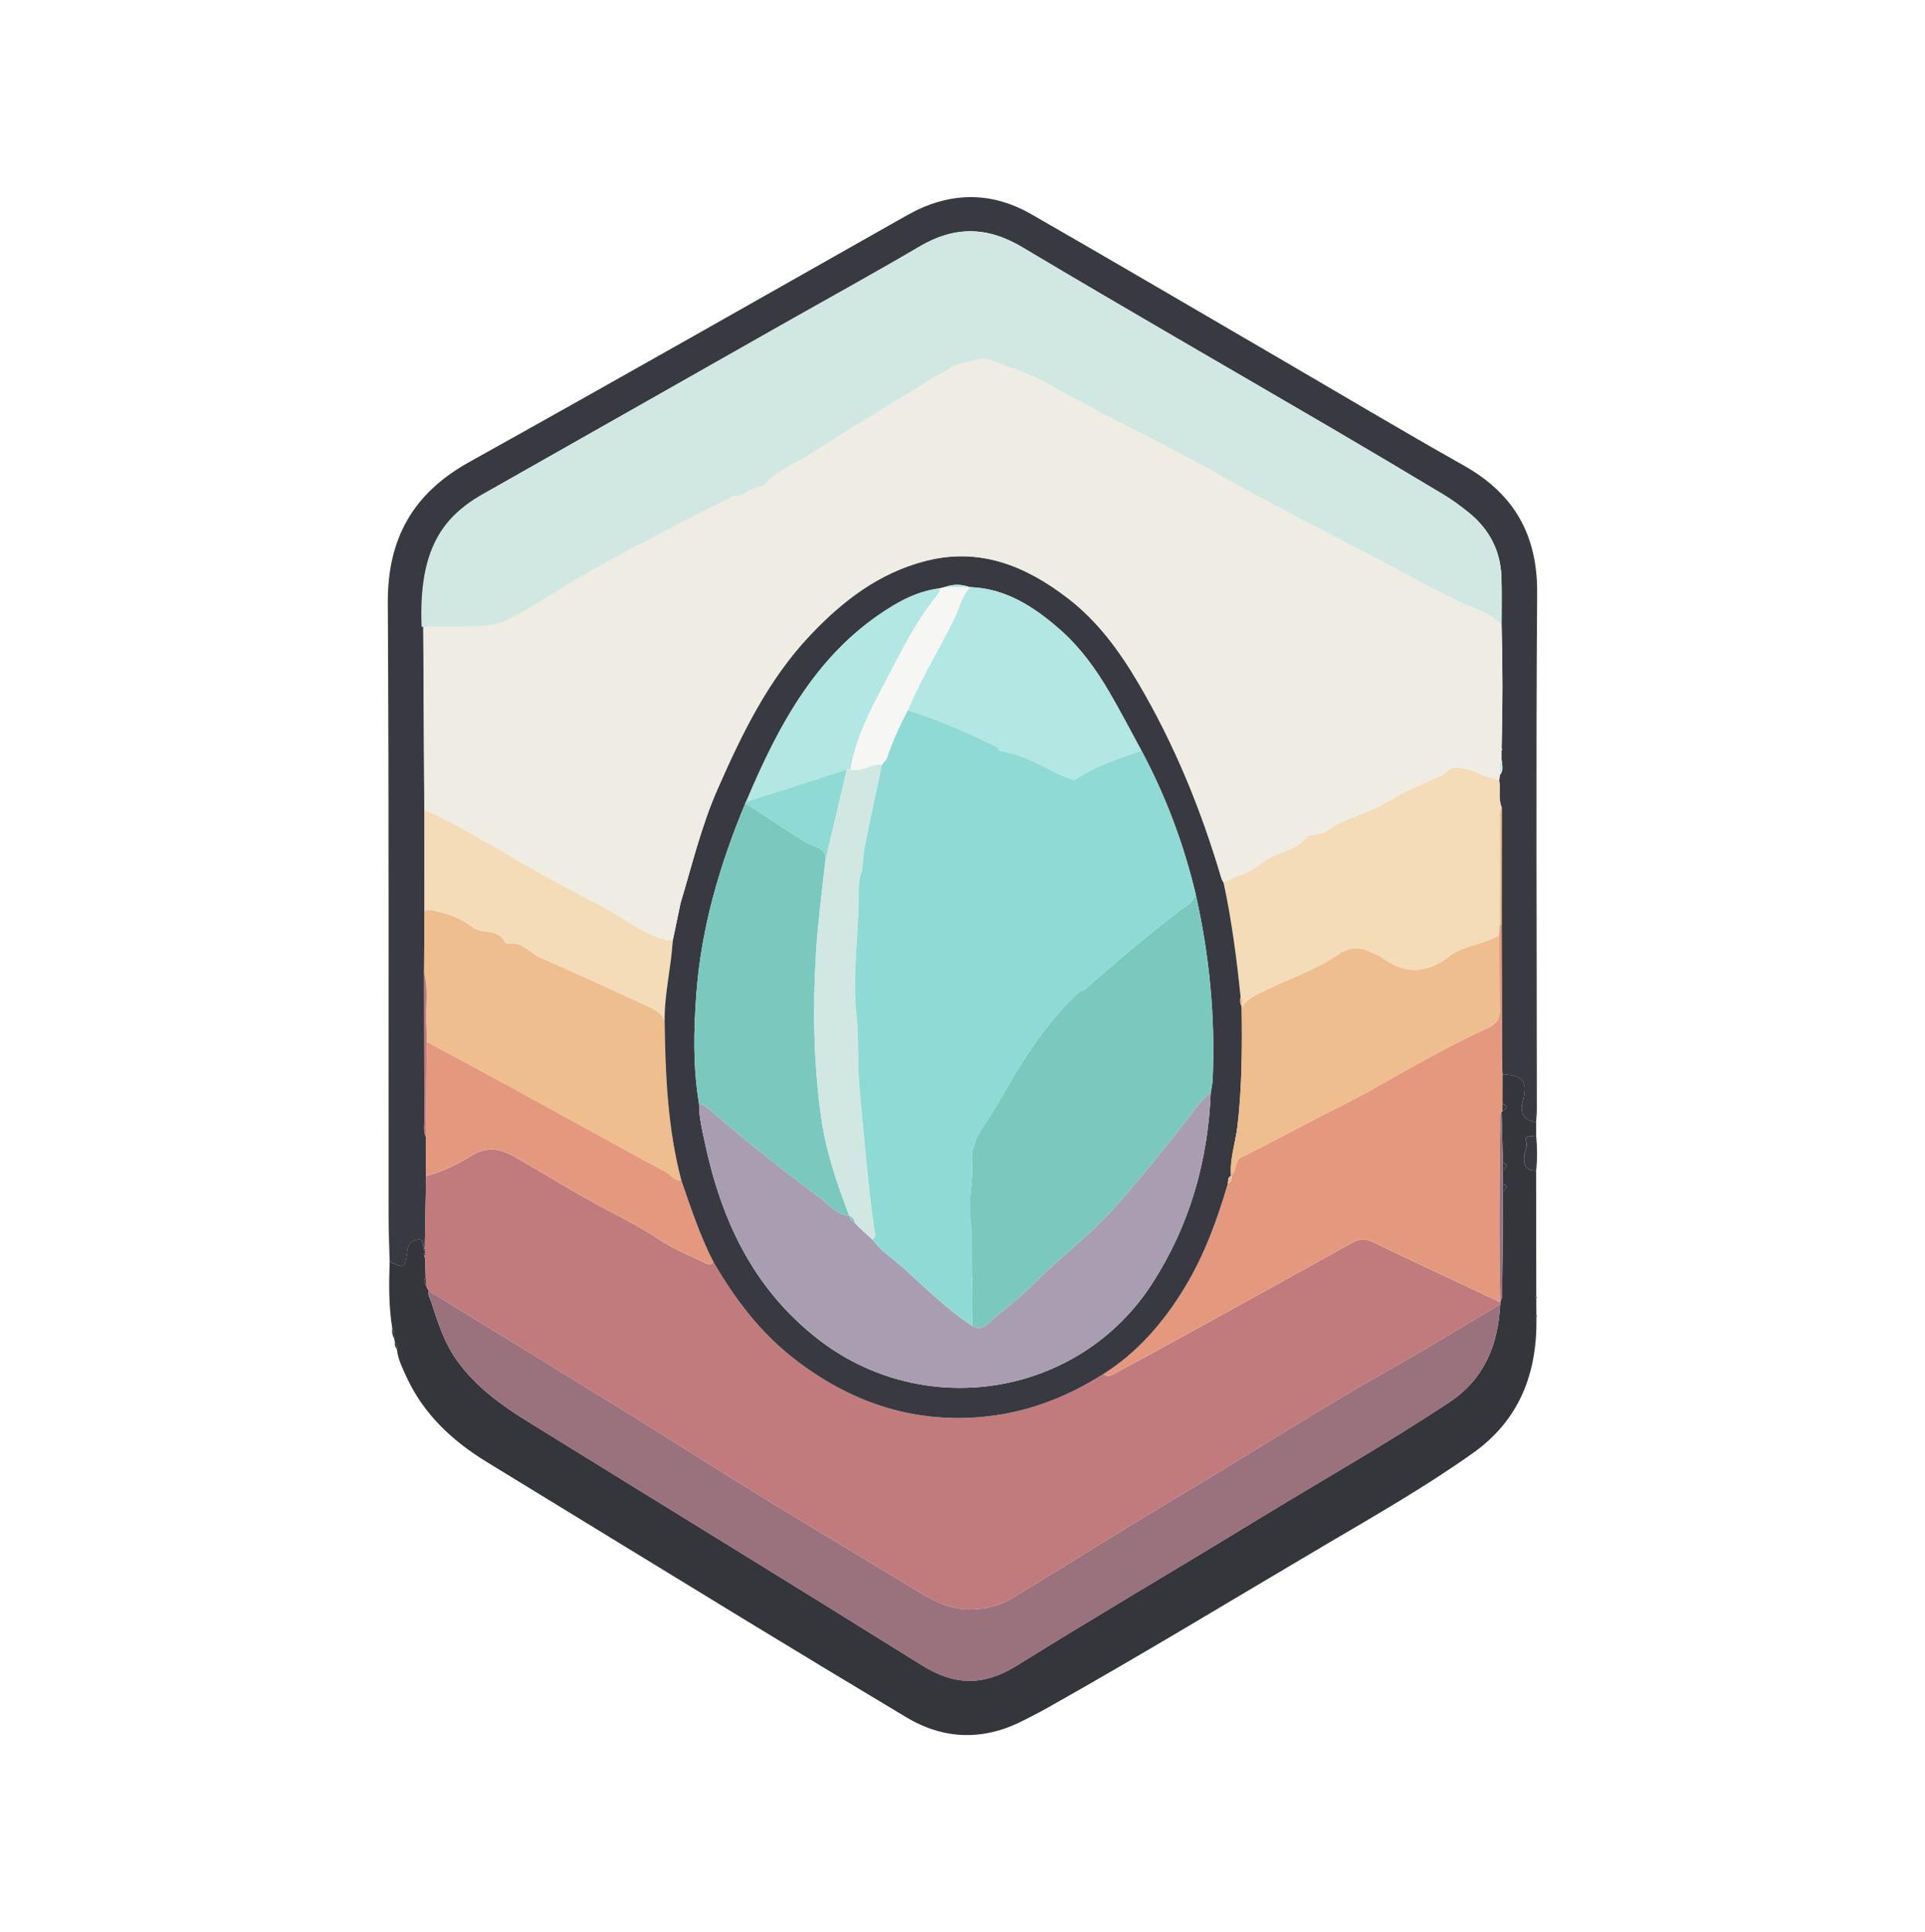 <?xml version="1.0" encoding="UTF-8"?><svg id="Layer_1" xmlns="http://www.w3.org/2000/svg" viewBox="0 0 839.72 842.82"><defs><style>.cls-1{fill:#f6f6f5;}.cls-1,.cls-2,.cls-3,.cls-4,.cls-5,.cls-6,.cls-7,.cls-8,.cls-9,.cls-10,.cls-11,.cls-12,.cls-13,.cls-14{stroke-width:0px;}.cls-2{fill:#35353c;}.cls-3{fill:#393a41;}.cls-4{fill:#d0e8e1;}.cls-5{fill:#a99eb1;}.cls-6{fill:#b2e7e3;}.cls-7{fill:#8fdad5;}.cls-8{fill:#c27b7c;}.cls-9{fill:#7bc8bf;}.cls-10{fill:#99727d;}.cls-11{fill:#e4997e;}.cls-12{fill:#eebe8f;}.cls-13{fill:#eeece3;}.cls-14{fill:#f4dcb8;}</style></defs><path class="cls-3" d="M169.98,550.28c-.16-6.4-.47-12.8-.47-19.2-.08-89.39.18-178.78-.34-268.17-.16-27.92,10.97-47.7,35.42-61.31,63.85-35.55,127.38-71.67,190.98-107.65,18.12-10.25,36.35-10.83,54.39-.47,35.91,20.62,71.61,41.59,107.4,62.43,27.05,15.75,53.92,31.81,81.19,47.16,21.97,12.37,32.17,30.24,31.98,55.72-.57,75.01-.15,150.02-.14,225.03,0,1.93-.2,3.87-.31,5.8-5.11-.94-7.24-3.61-5.88-8.98,2.47-9.79-.36-11.55-8.8-12.02-.08-2.5-.23-4.99-.24-7.49-.06-19.26-.08-38.51-.12-57.77,0-17.06.02-34.12.03-51.18-1.64-3.84-.43-7.93-1.09-11.86.1-.76.2-1.53.3-2.29,1.85-2.12.86-4.55.73-6.88v-3.74c.24-.32.25-.64.02-.97.48-17.93.46-35.86,0-53.79-.01-6.99.16-13.98-.07-20.96-.39-11.56-5.37-20.95-14.33-28.17-3.47-2.8-7.09-5.47-10.91-7.77-16.45-9.88-32.95-19.68-49.51-29.37-44.76-26.17-89.74-51.99-134.26-78.55-15.41-9.19-29.64-9.24-44.87-.28-19.88,11.7-40.11,22.8-60.18,34.17-43.51,24.66-87,49.36-130.52,73.99-17.21,9.74-24.96,24.83-25.34,44.18-.15.75-.45,1.51-.44,2.26.16,30.34.34,60.67.52,91,.02,14.75.03,29.49.05,44.24-.06,8.97-.11,17.94-.17,26.91.03,21.39.04,42.78.12,64.17,0,2.47-.47,5.02.62,7.42.04,5.7.08,11.41.13,17.11-.19,10.51-.38,21.01-.57,31.52-1.57-.8.37-4.37-3.13-3.77-2.71.46-3.96,1.72-4.33,4.51-1.12,8.23-1.22,8.21-7.84,5.01Z"/><path class="cls-2" d="M655.41,468.61c8.44.46,11.28,2.23,8.8,12.02-1.36,5.38.77,8.05,5.88,8.98,0,1.93,0,3.87,0,5.8-1.8.26-5.11-.17-4.44,2.17.83,2.87-.71,4.79-.87,7.15-.24,3.64,1.16,6.06,5.3,5.88.02,18.28.05,36.56.07,54.83-.08.11-.22.23-.21.34.03.25.14.49.21.74.02,2.36.04,4.72.06,7.08-.08.11-.24.24-.22.34.04.26.15.5.23.75.41,24.2-7.33,44.66-27.65,59.11-20.91,14.87-43.21,27.55-65.28,40.57-40.13,23.67-79.94,47.88-120.57,70.71-3.22,1.81-6.52,3.46-9.79,5.16-17.44,9.06-34.73,8.93-51.66-1.2-24.01-14.37-47.95-28.84-71.85-43.4-37-22.55-73.92-45.23-110.91-67.81-15.26-9.32-27.88-21.06-35.39-37.63-1.68-3.71-3.52-7.37-3.96-11.5.05-1.25-.09-2.45-.97-3.45-.06-.41-.13-.82-.19-1.23.03-1.59.15-3.19-.88-4.58-1.58-9.68-1.49-19.42-1.14-29.18,6.61,3.21,6.72,3.22,7.83-5.01.38-2.79,1.62-4.05,4.33-4.51,3.51-.6,1.56,2.97,3.13,3.77,0,0-.07,0-.07,0-.14.11-.4.27-.39.31.12.28.3.53.46.79.2.34.21.69.03,1.04-.14.1-.43.25-.41.3.09.26.25.5.38.75l-.25-.04c.15.42.3.84.45,1.26.07,2.79.14,5.58.21,8.37-.92,1.21-.84,2.35.22,3.43l.04.14.13.53c.32.56.64,1.12.97,1.68-.07.4-.13.81-.2,1.21-.05.13-.17.29-.13.39.09.25.26.47.4.7l.02.06c.29.71.57,1.43.86,2.15,2.97,9.04,5.74,18.12,11.44,26.01,8.04,11.14,18.81,19.06,30.25,26.14,57.52,35.61,115.23,70.92,172.62,106.75,14.19,8.86,26.93,8.97,41.22.07,34.81-21.69,70.22-42.4,105.22-63.79,27.86-17.03,56.32-33.08,83.55-51.15,15.29-10.15,21.23-25.13,22.13-42.72.17-.33.15-.65-.05-.96l.09-.09c1.17-1.95.8-4.14.83-6.23.14-9.27.19-18.53.28-27.8.07-.11.21-.23.19-.33-.03-.24-.13-.47-.2-.71,0-4.32.01-8.64.02-12.96,1.31-1.15,2.73-2.3,0-3.43,0-1.96,0-3.93,0-5.89,1.31-1.14,2.75-2.28,0-3.44-.19-7.39-.39-14.78-.58-22.16l.37.03c1.42-1.17,3.1-2.35,0-3.52,0-4.28.02-8.55.03-12.83Z"/><path class="cls-3" d="M670.09,510.61c-4.14.18-5.55-2.24-5.3-5.88.16-2.36,1.7-4.27.87-7.15-.68-2.34,2.63-1.91,4.44-2.17.51,5.07.53,10.13,0,15.2Z"/><path class="cls-3" d="M171.13,579.45c1.03,1.38.91,2.99.88,4.58-.83-1.42-1.16-2.94-.88-4.58Z"/><path class="cls-3" d="M172.21,585.26c.88.99,1.01,2.2.97,3.45-.79-1.02-1.14-2.16-.97-3.45Z"/><path class="cls-3" d="M670.16,566.52c-.08-.25-.18-.49-.21-.74-.01-.1.14-.22.21-.34.21.36.21.72,0,1.07Z"/><path class="cls-3" d="M670.22,574.69c-.08-.25-.19-.49-.23-.75-.01-.1.14-.23.22-.34.2.36.2.73,0,1.09Z"/><path class="cls-8" d="M654.38,567.97c.21.31.23.63.05.96-16.02,9.5-31.87,19.32-48.11,28.43-30.3,16.99-59.43,35.89-89.27,53.64-25.34,15.08-50.3,30.78-75.46,46.15-5.4,3.3-11.24,4.67-17.71,4.88-10.93.34-19.38-5.37-27.88-10.53-29.88-18.13-59.95-35.92-89.5-54.61-39.55-25.01-79.6-49.23-119.44-73.79-.32-.56-.64-1.12-.97-1.68,0,0,.11-.3.11-.3l-.24-.23s-.04-.14-.04-.14c-.07-1.14-.15-2.28-.22-3.43-.07-2.79-.14-5.58-.21-8.37-.15-.42-.3-.84-.45-1.26,0,0,.25.04.25.04.18-.34.19-.69.03-1.04.17-.35.16-.7-.03-1.04.15-.38.13-.74-.07-1.09,0,0,.06,0,.07,0,.19-10.51.38-21.01.57-31.52,6.95-1.97,13.52-4.99,19.54-8.78,6.82-4.29,12.64-3.37,19.23.4,12.22,6.99,24.17,14.43,36.56,21.16,8.61,4.67,17.55,8.95,25.67,14.43,6.79,4.58,14.29,7.5,21.54,11.03,1.26.61,2.24.36,2.63-1.14,9.36,16.3,20.55,31.12,35.55,42.72,23.81,18.42,50.39,27.81,80.9,25.31,19.7-1.61,37.35-8.37,53.85-18.8,1.96,1.57,3.74.38,5.39-.51,10.38-5.59,20.74-11.22,31.06-16.91,24.09-13.28,48.17-26.58,72.21-39.94,2.95-1.64,5.48-1.87,8.69-.32,18.5,8.9,37.12,17.57,55.69,26.31Z"/><path class="cls-11" d="M654.38,567.97c-18.58-8.74-37.19-17.41-55.69-26.31-3.22-1.55-5.74-1.32-8.69.32-24.04,13.36-48.12,26.66-72.21,39.94-10.32,5.69-20.68,11.32-31.06,16.91-1.65.89-3.43,2.08-5.39.51,14.87-9.39,25.99-22.28,35.1-37.14,8.77-14.3,14.46-29.84,19.15-45.82,1.45-.77,1.79-2.06,1.69-3.56l-.26.06c2.71-2.04.97-6.37,4.7-8.2,10.78-5.3,21.36-11,32.02-16.54,8.39-4.36,16.92-8.45,25.14-13.1,16.44-9.31,32.83-18.72,50.03-26.58,3.35-1.53,5.27-3.56,5.22-7.46-.15-11.04-.11-22.08-.15-33.12.04-1.53.09-3.06.13-4.59.32.01.63.04.94.07.04,19.26.07,38.51.12,57.77,0,2.5.16,4.99.24,7.49,0,4.28-.02,8.55-.03,12.83,0,1.17,0,2.35,0,3.52,0,0-.37-.03-.37-.03-.2.54-.56,1.08-.57,1.63-.27,27.11-.64,54.21.03,81.32l-.09.09Z"/><path class="cls-14" d="M654.1,403.28c-.04,1.53-.09,3.06-.13,4.59-6.64,4.32-15.25,4.3-21.51,9.14-10.11,7.82-19.88,8.15-30.07.47-1.36-1.02-3.17-1.43-4.72-2.23-4.83-2.51-9.51-1.88-13.81,1.05-10.67,7.28-23.04,11.1-34.4,16.95-3.18,1.64-6.13,3.13-7.83,6.38l-.2-.32.25-.28c.53-1.51.47-2.95-.53-4.26-1.69-16.71-3.89-33.35-7.41-49.79,5.41-3.01,11.75-4.22,16.56-8.4,5.81-4.93,14.46-4.84,19.64-11.44.98-1.25,6.26-.8,8.75-2.67,7.39-5.53,16.6-7.03,24.44-11.63,8-4.7,16.46-8.75,25.06-12.26,2.56-1.05,3.39-4.12,7.89-3.74,6.69.56,11.79,4.27,17.89,5.47.66,3.92-.54,8.02,1.09,11.85-1.11,1.54-.94,3.32-.94,5.06-.02,15.35-.03,30.7-.04,46.05Z"/><path class="cls-12" d="M184.99,424.31c.06-8.97.11-17.94.17-26.91,1.69-1.16,3.31-.31,5.02.04,5.78,1.19,11.29,3.42,15.84,6.92,4.35,3.35,11.36.39,14.18,6.58.19.41,1.07.83,1.52.73,6.04-1.24,9.29,4.05,13.92,6.04,15.29,6.57,30.36,13.68,45.51,20.59,3.5,1.6,7.18,2.96,8.78,6.96.32,23.41,1.27,46.76,7.28,69.57-3.08.45-4.53-2.38-6.75-3.57-22.8-12.26-45.42-24.87-68.13-37.3-12-6.57-24.08-12.98-36.12-19.46-.07-2.48-.06-4.97-.22-7.44-.48-7.58,1.08-15.24-.99-22.74Z"/><path class="cls-11" d="M186.2,454.5c12.04,6.48,24.12,12.9,36.12,19.46,22.71,12.43,45.33,25.03,68.13,37.3,2.22,1.19,3.66,4.03,6.75,3.57,4.12,11.95,8.08,23.96,13.83,35.28-.39,1.5-1.37,1.76-2.63,1.14-7.25-3.52-14.74-6.45-21.54-11.03-8.13-5.48-17.07-9.76-25.67-14.43-12.39-6.73-24.34-14.16-36.56-21.16-6.59-3.77-12.41-4.69-19.23-.4-6.02,3.79-12.6,6.81-19.54,8.78-.04-5.7-.08-11.41-.13-17.12.16-13.8.31-27.6.47-41.4Z"/><path class="cls-14" d="M289.92,445.25c-1.6-3.99-5.28-5.36-8.78-6.96-15.15-6.9-30.21-14.01-45.51-20.59-4.63-1.99-7.87-7.28-13.92-6.04-.45.09-1.34-.33-1.52-.73-2.82-6.19-9.83-3.24-14.18-6.58-4.55-3.5-10.06-5.72-15.84-6.92-1.71-.35-3.33-1.21-5.02-.04-.02-14.75-.03-29.49-.05-44.24,18.42,8.27,35.27,19.41,52.92,29.07,7.81,4.27,15.63,8.53,23.56,12.58,8.73,4.46,16.42,10.76,25.73,14.24,2.08.78,4.03,1.19,6.16,1.25-.71,11.7-3.67,23.17-3.55,34.95Z"/><path class="cls-8" d="M186.2,454.5c-.16,13.8-.31,27.6-.47,41.4-1.09-2.39-.62-4.94-.62-7.42-.07-21.39-.09-42.78-.12-64.17,2.07,7.5.51,15.17.99,22.74.16,2.48.15,4.96.22,7.44Z"/><path class="cls-12" d="M654.1,403.28c0-15.35.02-30.7.04-46.05,0-1.74-.17-3.52.94-5.06-.01,17.06-.02,34.12-.03,51.18-.31-.03-.63-.06-.94-.07Z"/><path class="cls-4" d="M654.28,338.03c-.04-2.32-.62-4.7.73-6.88.13,2.33,1.13,4.76-.73,6.88Z"/><path class="cls-4" d="M655.01,327.41c-.08-.23-.19-.45-.23-.68-.01-.08.16-.19.24-.29.22.33.22.65-.02.97Z"/><path class="cls-10" d="M187.06,563.1c39.84,24.56,79.89,48.78,119.44,73.79,29.55,18.69,59.62,36.48,89.5,54.61,8.5,5.16,16.95,10.87,27.88,10.53,6.47-.2,12.31-1.58,17.71-4.88,25.16-15.37,50.12-31.08,75.46-46.15,29.83-17.75,58.97-36.65,89.27-53.64,16.24-9.11,32.09-18.93,48.11-28.43-.9,17.59-6.84,32.57-22.13,42.72-27.22,18.07-55.68,34.12-83.55,51.15-35,21.39-70.41,42.1-105.22,63.79-14.29,8.9-27.03,8.79-41.22-.07-57.39-35.83-115.1-71.13-172.62-106.75-11.43-7.08-22.21-15.01-30.25-26.14-5.7-7.9-8.47-16.97-11.44-26.01-.29-.71-.57-1.43-.86-2.15,0,0-.02-.06-.02-.06.03-.39-.06-.76-.27-1.1.07-.4.13-.81.2-1.21Z"/><path class="cls-10" d="M654.47,567.87c-.67-27.11-.3-54.21-.03-81.32,0-.55.37-1.09.57-1.63.19,7.39.39,14.78.58,22.17,0,1.15,0,2.29,0,3.44,0,1.96,0,3.93,0,5.89,0,1.14,0,2.29,0,3.43,0,4.32-.01,8.64-.02,12.96-.1.35-.09.69,0,1.03-.08,9.27-.14,18.54-.28,27.8-.03,2.09.34,4.27-.83,6.23Z"/><path class="cls-3" d="M655.38,484.96c0-1.17,0-2.35,0-3.52,3.1,1.17,1.42,2.35,0,3.52Z"/><path class="cls-3" d="M655.58,510.53c0-1.15,0-2.29,0-3.44,2.74,1.15,1.3,2.29,0,3.44Z"/><path class="cls-3" d="M655.59,519.85c0-1.14,0-2.29,0-3.43,2.74,1.14,1.32,2.29,0,3.43Z"/><path class="cls-3" d="M185.71,557.32c.07,1.14.15,2.28.22,3.43-1.06-1.08-1.14-2.22-.22-3.43Z"/><path class="cls-3" d="M187.15,565.46c.29.72.57,1.43.86,2.15-.29-.72-.57-1.43-.86-2.15Z"/><path class="cls-3" d="M185.22,544.54c.19.35.22.72.07,1.09-.16-.26-.34-.51-.45-.79-.02-.04.25-.2.39-.31Z"/><path class="cls-3" d="M185.32,546.68c.16.35.15.7-.03,1.04-.13-.25-.29-.48-.38-.75-.02-.05.27-.2.41-.3Z"/><path class="cls-3" d="M185.05,547.68c.15.42.3.84.45,1.26-.15-.42-.3-.84-.45-1.26Z"/><polygon class="cls-3" points="185.96 560.89 186.21 561.12 186.09 561.42 185.96 560.89"/><path class="cls-3" d="M186.86,564.31c.2.34.29.7.27,1.1-.14-.23-.3-.45-.4-.7-.04-.1.08-.26.13-.39Z"/><path class="cls-3" d="M655.57,533.84c-.1-.34-.11-.69,0-1.03.07.24.17.47.2.71.01.1-.12.22-.19.33Z"/><path class="cls-3" d="M296.88,393.96c5.02-16.7,9.08-33.67,16.14-49.74,10.58-24.08,21.98-47.66,40.29-67.04,14.05-14.88,29.89-27.16,50.2-32.44,23.84-6.2,43.91,2.04,62.4,16.27,13.01,10.01,22.45,22.97,30.7,36.97,15.76,26.75,27.4,55.23,36.15,84.94.21.72.66,1.38.99,2.07,3.52,16.44,5.72,33.08,7.41,49.8-.26,1.48-.31,2.93.53,4.26l-.25.28s.2.32.2.32c.22,17.23.19,34.45-1.84,51.61-.85,7.22-3.44,14.22-2.79,21.63,0,0,.26-.06.26-.06-1.88.57-1.43,2.23-1.69,3.56-4.69,15.98-10.37,31.52-19.15,45.82-9.12,14.86-20.24,27.74-35.1,37.14-16.49,10.43-34.15,17.19-53.85,18.8-30.52,2.5-57.09-6.9-80.9-25.31-15-11.6-26.18-26.42-35.55-42.72-5.75-11.31-9.71-23.32-13.83-35.28-6-22.82-6.96-46.16-7.28-69.57-.11-11.78,2.84-23.26,3.55-34.95,1.14-5.45,2.27-10.89,3.41-16.34ZM423.09,256.13c-3.63-1.33-7.26-1.42-10.89-.05-.74.18-1.48.35-2.23.53-7.43.93-14.15,3.79-20.49,7.61-32.92,19.87-49.74,51.78-64.03,85.57-.31.1-.41.31-.33.62-11.09,26.65-19.2,54.04-21.35,83-1.2,16.09-1.52,32.13,1.18,48.12-.07,5.69,1.31,11.17,2.47,16.66,7.12,33.64,20.79,63.32,48.75,85.41,46.44,36.7,114.57,25.91,146.54-23.88,16.25-25.31,24.22-53.17,25.43-83.08.29-1.9.76-3.79.85-5.7,1.19-27.35-1.41-54.35-7.45-81.04-5.22-21.81-13-42.64-23.59-62.42-4.74-8.68-9.27-17.49-14.28-26.01-5.83-9.91-12.59-19.24-21.28-26.85-11.23-9.83-23.45-17.9-39.12-18.51l-.18.04Z"/><path class="cls-13" d="M655.03,326.44c.48-17.93.46-35.86,0-53.79-2.94-3.59-7.17-5.54-11.17-7.16-16.79-6.79-32.15-16.32-48.2-24.5-22.97-11.71-45.78-23.78-68.27-36.38-23.52-13.18-48.09-24.37-71.39-37.91-27.63-23.56-46.58-3.57-58.19,3.77-14.73,9.32-29.84,18.06-44.41,27.62-6.87,4.51-15.1,7.13-20.39,13.96.55.29,1.12.5,1.7.69-.58-.19-1.15-.41-1.7-.69-3.29.02-5.88,1.83-8.55,3.4-3.18,1.86-5.18,1.44-5.37-2.67-.36-7.93-1.57-15.8-1.28-23.78.13-3.58,1.4-5.64,4.59-7.23,15.63-7.75,31.32-15.41,46.7-23.63,15.2-8.12,30.22-16.62,45.87-23.85,7.56-3.49,7.01-10.57,8.59-16.64.72-2.74-2.07-1.98-3.68-1.5-6.19,1.88-11.55,5.49-17.21,8.46-9.28,4.86-18.51,9.82-27.62,14.99-16.75,9.52-33.39,19.22-50.08,28.84-1.68.97-3.25,2.19-5.03,2.91-5.25,2.11-9.25,4.28-5.9,11.31,1.68,3.52-.18,7.23-4.06,9.21-27.5,13.99-53.56,30.4-79.52,46.98-6.48,4.14-13.34,8.5-19.99,11.29-8.24,3.45-16.08,9.01-25.47,9.76-.15.75-.45,1.51-.44,2.26.16,30.33.34,60.67.52,91,18.42,8.27,35.27,19.41,52.92,29.07,7.81,4.27,15.63,8.53,23.56,12.58,8.73,4.46,16.42,10.76,25.73,14.24,2.08.78,4.03,1.19,6.16,1.25,1.14-5.45,2.27-10.89,3.41-16.34,5.02-16.7,9.08-33.67,16.14-49.74,10.58-24.08,21.98-47.65,40.29-67.04,14.05-14.88,29.89-27.16,50.2-32.44,23.84-6.2,43.91,2.04,62.4,16.27,13.01,10.01,22.45,22.97,30.7,36.97,15.76,26.75,27.4,55.23,36.15,84.94.21.72.66,1.38.99,2.07,5.41-3.01,11.75-4.22,16.57-8.4,5.81-4.93,14.46-4.84,19.64-11.44.98-1.25,6.26-.8,8.75-2.67,7.39-5.53,16.6-7.03,24.44-11.63,8-4.7,16.46-8.75,25.06-12.26,2.56-1.05,3.39-4.12,7.89-3.74,6.69.56,11.79,4.27,17.89,5.47.1-.76.2-1.53.3-2.29-.04-2.32-.62-4.7.73-6.88,0-1.25,0-2.49,0-3.74-.08-.23-.19-.45-.23-.68-.01-.08.16-.19.24-.29ZM343.62,215.62c-2.14-1.5-4.68-1.82-7.14-2.39,2.46.57,5,.89,7.14,2.39,0,0,0,0,0,0Z"/><path class="cls-12" d="M537.02,512.88c-.65-7.41,1.94-14.41,2.79-21.63,2.03-17.17,2.05-34.38,1.84-51.61,1.7-3.25,4.65-4.75,7.83-6.38,11.37-5.85,23.73-9.67,34.4-16.95,4.3-2.93,8.97-3.56,13.81-1.05,1.55.8,3.36,1.2,4.72,2.23,10.18,7.68,19.96,7.36,30.07-.47,6.26-4.84,14.86-4.82,21.51-9.14.03,11.04,0,22.08.15,33.12.05,3.9-1.87,5.93-5.22,7.46-17.2,7.86-33.59,17.28-50.03,26.58-8.22,4.65-16.75,8.75-25.14,13.1-10.66,5.54-21.24,11.24-32.02,16.54-3.73,1.83-1.99,6.16-4.7,8.2Z"/><path class="cls-12" d="M535.59,516.38c.26-1.33-.19-3,1.69-3.56.11,1.5-.24,2.79-1.69,3.56Z"/><path class="cls-12" d="M541.7,439.04c-.85-1.34-.79-2.79-.53-4.26,1,1.32,1.06,2.75.53,4.26Z"/><path class="cls-9" d="M521.53,389.89c6.04,26.69,8.64,53.69,7.45,81.04-.08,1.91-.55,3.8-.85,5.7-3.6,2.46-5.95,6.09-8.54,9.43-10.55,13.61-21.31,26.98-32.73,39.92-10.85,12.3-23.9,22.02-35.4,33.49-5.47,5.45-11.47,10.38-17.49,15.24-2.76,2.22-5.15,6.37-9.88,3.67.02-6.17.28-12.36,0-18.52-.45-9.81.32-19.57-.9-29.47-.91-7.41,1.44-15.35.83-23.03-.49-6.27,1.8-11.24,5.03-16.14,2.12-3.23,4.27-6.46,6.2-9.81,9.57-16.62,19.32-33.1,33.27-46.6.81-.74,1.62-1.48,2.44-2.22,1.02-.52,2.2-.86,3.03-1.59,13.28-11.81,26.89-23.21,40.98-34.03,2.5-1.92,5.76-3.43,6.55-7.06Z"/><path class="cls-5" d="M424.11,578.38c4.73,2.7,7.12-1.45,9.88-3.67,6.02-4.86,12.02-9.79,17.49-15.24,11.5-11.47,24.55-21.19,35.4-33.49,11.42-12.94,22.18-26.31,32.73-39.92,2.59-3.34,4.94-6.97,8.54-9.43-1.21,29.91-9.18,57.77-25.43,83.08-31.97,49.79-100.1,60.57-146.54,23.88-27.96-22.09-41.62-51.76-48.75-85.41-1.16-5.49-2.54-10.98-2.47-16.66,1.65.1,2.83,1.05,4.03,2.08,15.72,13.44,31.81,26.45,48.46,38.72,4.05,2.99,7.4,7.52,13.05,8.07,0,0-.02,0-.02,0,.05,1.55,1.14,2.26,2.35,2.86l-.03.07c.54.58,1.07,1.16,1.61,1.75,2.11,1.92,4.22,3.84,6.33,5.76,3.42,4.82,8.45,7.96,12.77,11.79,9.97,8.84,19.37,18.42,30.62,25.76Z"/><path class="cls-9" d="M370.49,530.39c-5.65-.54-9-5.08-13.05-8.07-16.65-12.26-32.74-25.28-48.46-38.72-1.2-1.03-2.37-1.99-4.03-2.08-2.7-15.98-2.38-32.02-1.18-48.12,2.15-28.96,10.25-56.36,21.35-83,1.95,1.23,3.92,2.44,5.85,3.7,6.93,4.51,13.72,9.24,20.81,13.48,3.44,2.06,8.7,1.84,8.27,7.85-1.41,13.11-3.2,26.17-4.03,39.35-1.54,24.49-1.19,48.86,2.28,73.2,2.1,14.74,6.95,28.61,12.19,42.4Z"/><path class="cls-6" d="M423.26,256.1c15.67.61,27.89,8.68,39.12,18.51,8.69,7.61,15.46,16.94,21.28,26.85,5.01,8.52,9.54,17.33,14.28,26.01-10.17,3.47-20.44,6.72-29.42,12.91-3.05-1.25-6.22-2.26-9.11-3.8-7.49-3.99-15.04-7.73-23.52-9.15-.28-.5-.43-1.26-.85-1.47-12.69-6.2-25.52-12.04-39.09-16.09,5.78-13.57,13.36-26.23,20.02-39.36,2.43-4.8,3.32-10.39,7.29-14.41Z"/><path class="cls-6" d="M325.45,349.79c14.29-33.79,31.11-65.7,64.03-85.57,6.34-3.83,13.06-6.68,20.49-7.61.12,1.26-.52,2.2-1.26,3.13-7.67,9.56-13.53,20.27-19.09,31.08-7.4,14.4-15.9,28.42-18.62,44.8-.52.02-1.04.05-1.57.07-14.66,4.7-29.32,9.4-43.99,14.11Z"/><path class="cls-1" d="M371,335.61c2.72-16.37,11.22-30.39,18.63-44.79,5.55-10.81,11.42-21.52,19.09-31.08.74-.93,1.38-1.87,1.26-3.13.74-.17,1.48-.35,2.22-.52,3.63.02,7.26.03,10.9.05,0,0,.18-.04.18-.04-3.97,4.02-4.86,9.61-7.29,14.41-6.65,13.13-14.24,25.79-20.02,39.36-3.56,6.83-6.76,13.82-9.17,21.16-.69.88-1.37,1.75-2.06,2.63-4.77-.74-8.83,3.55-13.72,1.96Z"/><path class="cls-7" d="M325.45,349.79c14.66-4.7,29.32-9.4,43.99-14.11-3.13,13.25-6.25,26.51-9.38,39.76.43-6.01-4.84-5.79-8.27-7.85-7.09-4.24-13.88-8.97-20.81-13.48-1.93-1.26-3.9-2.46-5.85-3.7-.09-.31.02-.52.32-.63Z"/><path class="cls-6" d="M423.09,256.13c-3.63-.02-7.26-.03-10.9-.05,3.64-1.37,7.27-1.28,10.9.05Z"/><path class="cls-4" d="M384.72,333.65c-2.52,11.96-5.12,23.9-7.51,35.88-.68,3.4-.78,6.92-1.15,10.39-1.89,4.01-1.43,8.48-1.48,12.57-.2,16.62-2.75,33.17-.98,49.87,1.12,10.57.34,21.25,1.32,31.89,1.88,20.4,3.53,40.83,6.35,61.13.26,1.89,1.21,3.78-.53,5.44-2.11-1.92-4.22-3.84-6.34-5.76-.54-.58-1.07-1.16-1.6-1.74,0,0,.03-.07.03-.08-.27-1.38-1-2.37-2.35-2.86,0,0,.02,0,.02,0-5.24-13.8-10.08-27.66-12.19-42.4-3.47-24.34-3.82-48.71-2.28-73.2.83-13.18,2.62-26.24,4.03-39.35,3.13-13.25,6.25-26.51,9.38-39.76.53-.02,1.05-.05,1.57-.07,4.89,1.59,8.94-2.7,13.72-1.96Z"/><path class="cls-9" d="M370.47,530.39c1.35.48,2.08,1.48,2.35,2.86-1.21-.6-2.29-1.31-2.35-2.86Z"/><path class="cls-9" d="M372.79,533.32c.53.58,1.07,1.16,1.6,1.74-.53-.58-1.07-1.16-1.6-1.74Z"/><path class="cls-7" d="M386.78,331.02l-2.06,2.63c-2.52,11.96-5.12,23.9-7.51,35.88-.68,3.4-.78,6.92-1.15,10.39,0,0,0,0,0,0-1.89,4.01-1.43,8.48-1.48,12.57-.2,16.62-2.75,33.17-.98,49.87,1.12,10.57.34,21.25,1.32,31.89,1.88,20.4,3.53,40.83,6.35,61.13.26,1.89,1.21,3.78-.53,5.44,3.42,4.82,8.44,7.96,12.76,11.79,9.97,8.84,19.37,18.42,30.62,25.76.02-6.17.28-12.36,0-18.52-.45-9.81.32-19.57-.9-29.47-.91-7.41,1.44-15.35.83-23.03-.49-6.27,1.8-11.24,5.03-16.14,2.12-3.23,4.27-6.46,6.2-9.81,9.57-16.62,19.32-33.1,33.27-46.6.81-.74,1.62-1.48,2.44-2.22,1.02-.52,2.2-.86,3.03-1.59,13.28-11.81,26.89-23.21,40.98-34.03,2.5-1.92,5.76-3.43,6.55-7.06-5.22-21.81-13-42.64-23.59-62.42-10.17,3.47-20.44,6.72-29.42,12.91,0,0,0,0,0,0-3.05-1.25-6.22-2.26-9.11-3.8-7.49-3.99-15.04-7.73-23.52-9.15-.28-.5-.43-1.26-.85-1.47-12.69-6.2-25.52-12.04-39.09-16.09-3.56,6.83-6.76,13.82-9.17,21.16"/><path class="cls-4" d="M319.88,216.4s-54.34,26.78-80.29,43.36c-6.48,4.14-13.34,8.5-19.99,11.29-8.24,3.45-26.29,1.67-35.68,2.41-1.41-33.82,9.24-48,26.45-57.74,43.52-24.64,87.01-49.33,130.52-73.99,20.07-11.38,40.3-22.47,60.18-34.17,15.23-8.97,29.46-8.92,44.87.28,44.53,26.56,89.5,52.38,134.26,78.55,16.57,9.69,33.07,19.48,49.51,29.37,3.82,2.29,7.44,4.97,10.91,7.77,8.96,7.22,13.94,16.61,14.33,28.17.23,6.98.06,13.98.07,20.96-2.94-3.59-7.17-5.54-11.17-7.16-16.79-6.79-32.15-16.32-48.2-24.5-22.97-11.71-45.78-23.78-68.27-36.38-23.52-13.18-48.09-24.37-71.39-37.91-7.03-4.09-17.76-7.36-17.76-7.36,0,0-6.82-3.64-10.57-2.82-2.57.08-11.27,2.82-11.27,2.82,0,0-6.97,3.79-18.58,11.13-14.73,9.32-29.84,18.06-44.41,27.62-6.87,4.51-15.1,7.13-20.39,13.96-3.29.02-5.88,1.83-8.55,3.4-3.18,1.86-5.18,1.44-5.37-2.67"/></svg>